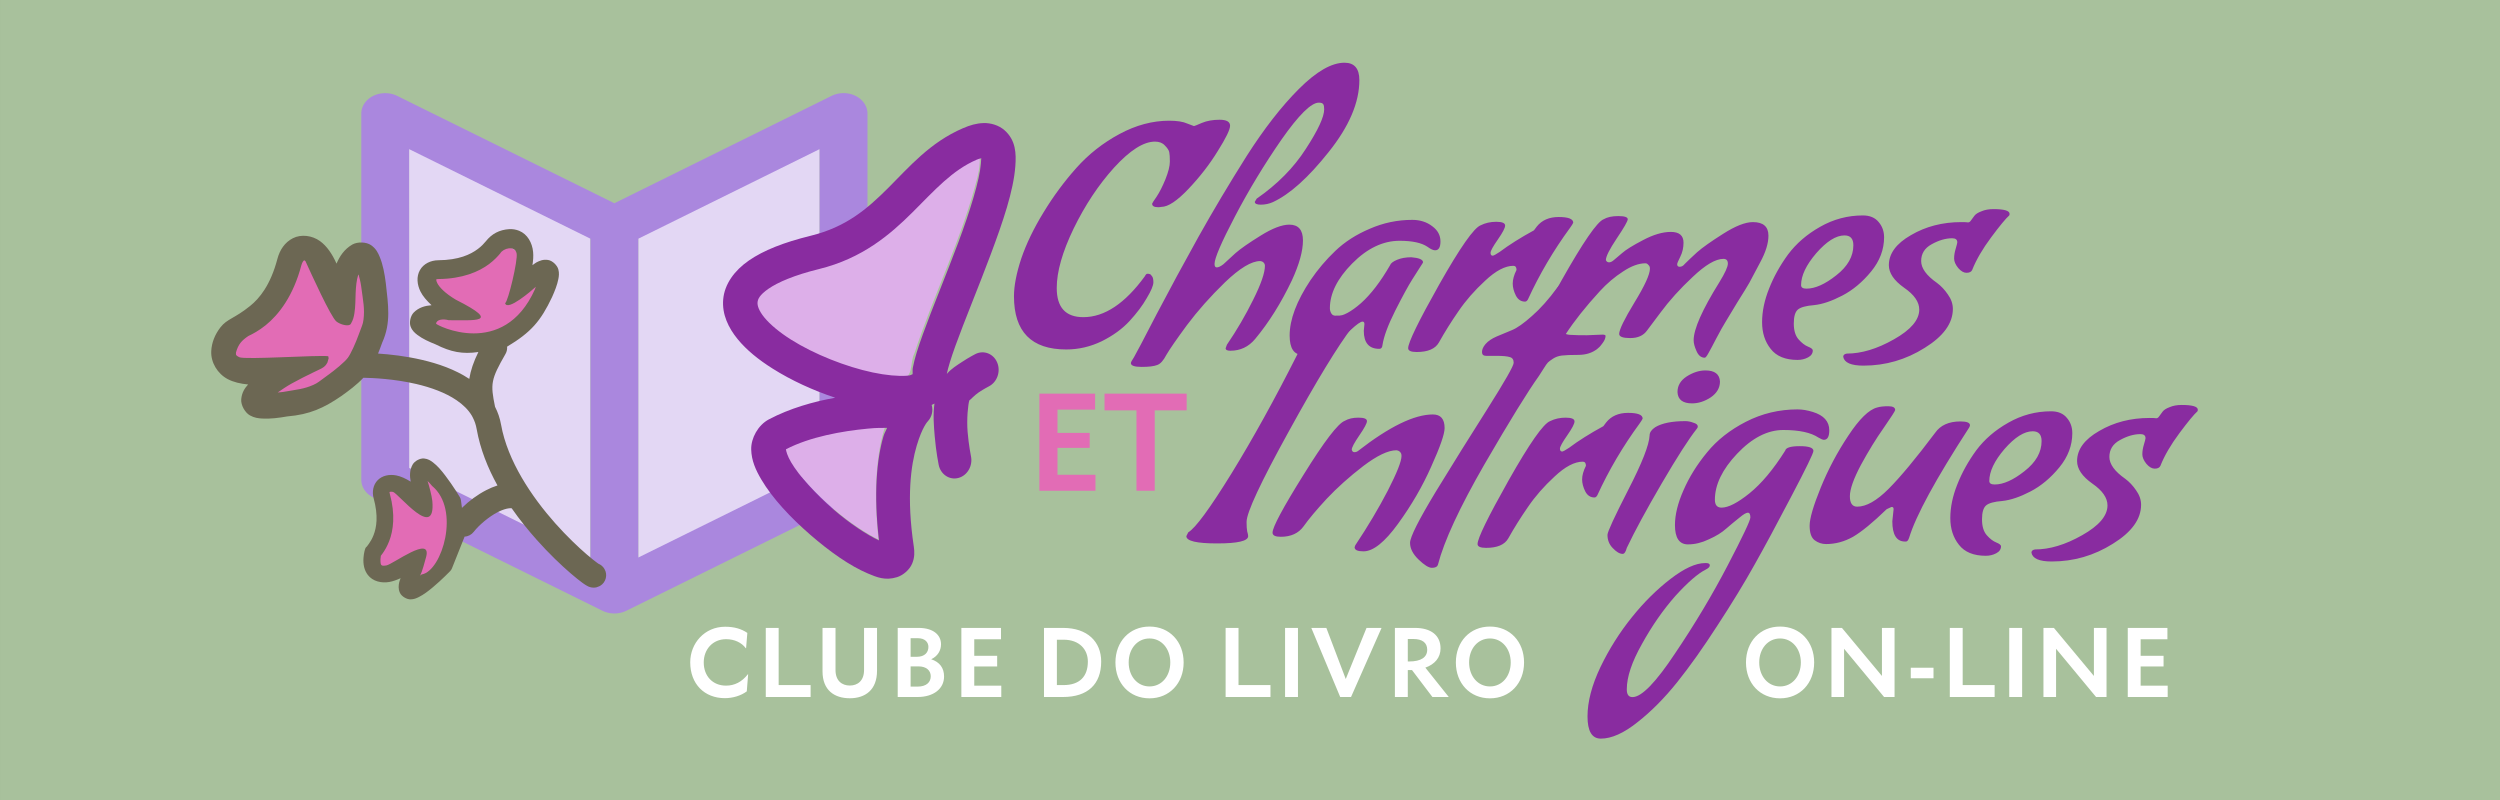 <?xml version="1.0" encoding="UTF-8" standalone="no"?>
<!-- Created with Inkscape (http://www.inkscape.org/) -->

<svg
   width="250"
   height="80"
   viewBox="0 0 66.146 21.167"
   version="1.1"
   id="svg1"
   inkscape:version="1.4.1 (1:1.4.1+202503302257+93de688d07)"
   sodipodi:docname="logo_banner.svg"
   xml:space="preserve"
   xmlns:inkscape="http://www.inkscape.org/namespaces/inkscape"
   xmlns:sodipodi="http://sodipodi.sourceforge.net/DTD/sodipodi-0.dtd"
   xmlns="http://www.w3.org/2000/svg"
   xmlns:svg="http://www.w3.org/2000/svg"><rect x="0" y="0" width="66.146" height="21.167" fill="#333333" stroke="none"/><sodipodi:namedview
     id="namedview1"
     pagecolor="#ffffff"
     bordercolor="#666666"
     borderopacity="1.0"
     inkscape:showpageshadow="2"
     inkscape:pageopacity="0.0"
     inkscape:pagecheckerboard="0"
     inkscape:deskcolor="#d1d1d1"
     inkscape:document-units="px"
     inkscape:export-bgcolor="#ffffffff"
     inkscape:zoom="1.0625"
     inkscape:cx="22.588236"
     inkscape:cy="-16.470589"
     inkscape:window-width="1920"
     inkscape:window-height="1016"
     inkscape:window-x="0"
     inkscape:window-y="27"
     inkscape:window-maximized="1"
     inkscape:current-layer="g43"
     showguides="true" /><defs
     id="defs1" /><g
     inkscape:label="Camada 1"
     inkscape:groupmode="layer"
     id="layer1"><g
       id="g38"
       transform="translate(-4.402,-1.321)"><rect
         style="fill:#a8c19c;fill-rule:evenodd;fill-opacity:1"
         id="rect42"
         width="250"
         height="80"
         x="0"
         y="0"
         transform="matrix(0.265,0,0,0.265,4.402,1.321)" /><g
         id="g43"
         transform="translate(1.868,-0.248)"><g
           id="g39"
           transform="matrix(1.146,0,0,1.146,-5.959,-3.546)"
           style="stroke-width:0.873"><path
             d="M 26.334,6.097 22.147,8.514 V 17.113 l 4.187,-2.417 z"
             style="baseline-shift:baseline;display:inline;overflow:visible;opacity:1;vector-effect:none;fill:#e3d7f4;stroke-width:1.057;stroke-linejoin:round;enable-background:accumulate;stop-color:#000000;stop-opacity:1"
             id="path35"
             transform="matrix(1,0,0,0.979,0,1.22)" /><path
             d="m 16.856,6.097 v 8.599 l 4.186,2.417 V 8.514 Z"
             style="baseline-shift:baseline;display:inline;overflow:visible;opacity:1;vector-effect:none;fill:#e3d7f4;stroke-width:1.057;stroke-linejoin:round;enable-background:accumulate;stop-color:#000000;stop-opacity:1"
             id="path34"
             transform="matrix(1,0,0,0.979,0,1.22)" /><path
             d="m 26.886,4.587 a 0.552,0.552 0 0 0 -0.276,0.074 L 21.595,7.557 16.58,4.661 a 0.552,0.552 0 0 0 -0.276,-0.073 0.552,0.552 0 0 0 -0.276,0.073 0.552,0.552 0 0 0 -0.276,0.479 v 9.874 a 0.552,0.552 0 0 0 0.276,0.479 l 5.291,3.055 a 0.552,0.552 0 0 1 5.17e-4,0 0.552,0.552 0 0 0 0.064,0.032 0.552,0.552 0 0 0 5.16e-4,0 0.552,0.552 0 0 0 0.139,0.037 0.552,0.552 0 0 0 0.144,0 0.552,0.552 0 0 0 0.071,-0.014 0.552,0.552 0 0 0 0.069,-0.023 0.552,0.552 0 0 0 0.065,-0.032 l 5.291,-3.055 a 0.552,0.552 0 0 0 0.276,-0.479 V 5.14 A 0.552,0.552 0 0 0 27.163,4.661 0.552,0.552 0 0 0 26.886,4.587 Z M 16.856,6.097 21.043,8.514 V 17.113 l -4.186,-2.417 z m 9.478,0 V 14.696 L 22.147,17.113 V 8.514 Z"
             style="baseline-shift:baseline;display:inline;overflow:visible;opacity:1;vector-effect:none;fill:#aa87de;stroke-width:1.13;stroke-linejoin:round;enable-background:accumulate;stop-color:#000000;stop-opacity:1"
             id="path31"
             transform="matrix(1,0,0,0.856,0,2.687)" /><g
             id="g37"
             transform="matrix(0.721,0,0,0.721,11.446,4.126)"
             style="stroke-width:1.21" /><g
             id="g36"
             transform="translate(-6.097,0.704)"
             style="stroke-width:0.873"><path
               d="m 43.089,7.103 c -0.399,0.034 -0.704,0.322 -0.958,0.606 -0.562,0.649 -1.189,1.297 -2.017,1.59 -0.441,0.151 -0.911,0.231 -1.319,0.468 -0.173,0.106 -0.477,0.247 -0.378,0.499 0.186,0.361 0.553,0.58 0.893,0.779 0.645,0.342 1.353,0.604 2.088,0.642 0.337,0.092 0.229,-0.298 0.337,-0.497 0.404,-1.234 0.994,-2.406 1.309,-3.669 0.032,-0.137 0.057,-0.277 0.044,-0.418 z"
               style="baseline-shift:baseline;display:inline;overflow:visible;opacity:1;vector-effect:none;fill:#ddafe9;stroke-width:0.787;stroke-linecap:round;stroke-linejoin:round;enable-background:accumulate;stop-color:#000000;stop-opacity:1"
               id="path22"
               transform="matrix(1.111,0,0,1.108,-11.747,-0.484)" /><path
               d="m 41.08,12.861 c -0.581,0.027 -1.431,0.117 -2.077,0.446 0.006,0.037 0.025,0.12 0.099,0.245 0.165,0.282 0.513,0.666 0.885,0.992 0.339,0.296 0.687,0.518 0.931,0.638 -0.106,-0.966 -0.039,-1.706 0.103,-2.183 0.018,-0.06 0.04,-0.084 0.059,-0.137 z"
               style="baseline-shift:baseline;display:inline;overflow:visible;opacity:1;vector-effect:none;fill:#ddafe9;fill-opacity:1;stroke-width:0.751;stroke-linecap:round;stroke-linejoin:round;enable-background:accumulate;stop-color:#000000;stop-opacity:1"
               id="path26"
               transform="matrix(1.164,0.004,-0.004,1.16,-13.778,-1.558)" /><path
               id="path12"
               style="baseline-shift:baseline;display:inline;overflow:visible;opacity:1;vector-effect:none;fill:#892ca0;stroke-width:0.873;stroke-linecap:round;stroke-linejoin:round;enable-background:accumulate;stop-color:#000000;stop-opacity:1"
               d="m 127.469,52.044 c -0.318,-0.551 -0.476,-1.145 -0.572,-1.82 -0.462,-3.239 0.467,-6 1.095,-8.615 0.628,-2.615 1.033,-5.073 0.036,-8.214 -0.765,-2.41 -1.092,-4.323 -1.002,-5.926 0.09,-1.604 0.683,-3.001 1.785,-3.822 1.102,-0.82 2.464,-0.955 3.756,-0.784 1.292,0.171 2.606,0.644 3.925,1.289 1.802,0.881 3.611,2.091 5.21,3.436 -0.73,-1.876 -1.323,-3.997 -1.456,-6.13 -0.069,-1.115 0.615,-2.278 1.487,-2.789 0.873,-0.51 1.809,-0.633 2.809,-0.652 1.999,-0.039 4.34,0.446 6.569,1.141 2.229,0.695 4.286,1.574 5.713,2.593 0.714,0.509 1.389,0.984 1.661,2.077 0.136,0.546 0.02,1.291 -0.329,1.785 -0.349,0.494 -0.797,0.758 -1.249,0.95 -4.143,1.761 -6.417,3.638 -7.648,5.004 -1.232,1.366 -1.373,2.032 -1.373,2.032 -0.151,0.519 -0.559,0.921 -1.08,1.064 0.012,0.094 0.019,0.188 0.024,0.283 0.797,-0.657 1.699,-1.111 2.514,-1.523 1.29,-0.653 2.422,-1.065 2.422,-1.065 0.835,-0.305 1.705,0.096 1.943,0.895 0.237,0.798 -0.246,1.691 -1.08,1.995 0,0 -0.961,0.352 -2.045,0.9 -1.043,0.528 -2.14,1.362 -2.361,1.642 l 9.2e-4,0.002 0.002,-9.26e-4 9.3e-4,0.002 0.002,-9.27e-4 9.2e-4,0.002 9.2e-4,0.002 -0.002,9.27e-4 c 0.016,0.057 -0.157,0.621 -0.175,1.097 -0.022,0.567 0.014,1.047 0.014,1.047 0.067,0.842 -0.58,1.638 -1.444,1.777 -0.865,0.139 -1.62,-0.43 -1.688,-1.272 0,0 -0.052,-0.635 -0.022,-1.404 0.021,-0.523 0.004,-1.091 0.208,-1.738 -0.38,0.344 -1.026,1.073 -1.761,1.99 -1.495,1.867 -3.433,4.544 -5.385,7.039 -1.952,2.495 -3.846,4.792 -5.684,6.113 -0.919,0.661 -1.965,1.274 -3.288,0.868 -0.661,-0.203 -1.216,-0.715 -1.534,-1.265 z m 2.619,-1.84 c 0.018,-0.029 -0.027,0.008 0.386,-0.289 1.199,-0.862 3.148,-3.077 5.05,-5.507 1.901,-2.43 3.826,-5.092 5.406,-7.064 0.79,-0.986 1.474,-1.792 2.14,-2.386 0.13,-0.116 0.324,-0.193 0.46,-0.297 -0.041,-0.187 0.016,-0.193 -0.149,-0.513 -0.356,-0.692 -1.015,-1.582 -1.866,-2.477 -1.701,-1.791 -4.166,-3.636 -6.391,-4.724 -1.113,-0.544 -2.167,-0.894 -2.968,-1 -0.801,-0.106 -1.257,0.025 -1.486,0.195 -0.229,0.17 -0.48,0.487 -0.537,1.5 -0.057,1.013 0.165,2.622 0.86,4.811 1.222,3.849 0.688,7.113 0.024,9.883 -0.665,2.769 -1.382,5.054 -1.04,7.448 0.036,0.252 0.07,0.302 0.11,0.421 z m 16.387,-20.061 c 0.185,-0.241 0.245,-0.413 0.474,-0.667 1.433,-1.59 3.981,-3.511 7.843,-5.297 -0.956,-0.638 -2.686,-1.453 -4.598,-2.05 -2.009,-0.626 -4.176,-1.028 -5.583,-1.001 -0.672,0.013 -1.11,0.15 -1.249,0.219 0.17,2.445 1.229,5.159 2.261,7.273 0.434,0.889 0.5,0.912 0.851,1.522 z"
               transform="matrix(0.134,0.217,0.218,-0.133,7.789,-14.138)"
               sodipodi:nodetypes="sccssssscsssssscsscccscccsccccccccscccscssssscsssscsssssccssccscsscsc" /></g></g><path
           id="text39"
           style="font-size:64px;line-height:1.25;font-family:'Doppio One';-inkscape-font-specification:'Doppio One';text-align:center;letter-spacing:0px;word-spacing:0px;text-anchor:middle;fill:#892ca0;fill-opacity:1;stroke-width:2.021"
           d="M 267.133 114.911 C 264.531 114.911 261.457 116.679 257.916 120.221 C 254.417 123.719 250.898 128.245 247.357 133.792 C 243.858 139.339 240.617 144.777 237.63 150.111 C 234.686 155.401 231.866 160.607 229.178 165.727 C 226.533 170.847 225.019 173.728 224.635 174.368 C 224.208 175.008 223.995 175.413 223.995 175.584 C 223.995 176.096 224.72 176.35 226.171 176.35 C 227.621 176.35 228.669 176.223 229.309 175.967 C 229.949 175.753 230.567 175.07 231.164 173.918 C 231.804 172.809 233.191 170.803 235.325 167.902 C 237.501 165.001 240.058 162.12 243.002 159.261 C 245.989 156.402 248.359 154.974 250.108 154.974 C 250.449 155.017 250.683 155.123 250.811 155.294 C 250.981 155.464 251.067 155.677 251.067 155.933 C 251.067 157.341 250.277 159.625 248.699 162.782 C 247.163 165.897 245.395 168.925 243.389 171.869 L 243.133 172.576 C 243.133 172.917 243.452 173.085 244.092 173.085 C 246.097 173.085 247.763 172.295 249.086 170.717 C 251.859 167.389 254.331 163.443 256.507 158.878 C 258 155.635 258.749 152.947 258.749 150.813 C 258.749 148.68 257.832 147.616 255.998 147.616 C 254.504 147.616 252.56 148.361 250.171 149.854 C 247.824 151.305 246.142 152.479 245.118 153.375 C 244.137 154.271 243.323 155.016 242.683 155.614 C 242.128 156.04 241.682 156.253 241.341 156.253 C 241.042 156.253 240.891 156.02 240.891 155.55 C 240.891 154.398 242.278 151.178 245.051 145.887 C 247.825 140.596 250.939 135.452 254.395 130.46 C 257.894 125.468 260.414 122.976 261.95 122.976 C 262.42 122.976 262.718 123.082 262.846 123.296 C 262.974 123.466 263.036 123.806 263.036 124.318 C 263.036 125.854 261.8 128.522 259.325 132.32 C 256.893 136.117 253.587 139.465 249.405 142.366 L 249.022 143.005 C 249.022 143.389 249.428 143.582 250.238 143.582 C 251.091 143.582 251.902 143.41 252.67 143.069 C 256.083 141.49 259.836 138.122 263.932 132.959 C 268.071 127.796 270.141 122.951 270.141 118.428 C 270.141 116.082 269.139 114.911 267.133 114.911 z M 241.917 126.43 C 240.552 126.43 239.357 126.643 238.333 127.069 C 237.351 127.496 236.819 127.709 236.734 127.709 C 236.691 127.709 236.241 127.541 235.388 127.2 C 234.534 126.816 233.319 126.623 231.74 126.623 C 228.37 126.623 225.022 127.52 221.694 129.312 C 218.366 131.104 215.465 133.383 212.99 136.156 C 210.515 138.93 208.293 141.938 206.331 145.18 C 204.368 148.38 202.878 151.474 201.854 154.461 C 200.873 157.448 200.382 159.989 200.382 162.079 C 200.382 169.247 203.901 172.828 210.941 172.828 C 213.416 172.828 215.806 172.276 218.11 171.167 C 220.414 170.015 222.288 168.648 223.739 167.069 C 225.19 165.49 226.344 163.956 227.197 162.462 C 228.093 160.969 228.539 159.901 228.539 159.261 C 228.539 158.621 228.433 158.195 228.219 157.982 C 228.049 157.726 227.901 157.599 227.773 157.599 C 227.688 157.556 227.536 157.536 227.323 157.536 C 227.152 157.536 226.985 157.704 226.814 158.045 C 222.803 163.549 218.662 166.303 214.395 166.303 C 210.811 166.303 209.019 164.339 209.019 160.414 C 209.019 157.128 210.152 153.138 212.414 148.445 C 214.718 143.709 217.447 139.592 220.605 136.093 C 223.805 132.595 226.555 130.847 228.859 130.847 C 229.712 130.847 230.375 131.101 230.844 131.613 C 231.356 132.125 231.655 132.575 231.74 132.959 C 231.826 133.343 231.867 133.982 231.867 134.878 C 231.867 135.774 231.568 136.968 230.971 138.462 C 230.373 139.912 229.78 141.087 229.182 141.983 C 228.604 142.81 228.304 143.274 228.286 143.38 L 228.286 143.384 L 228.286 143.388 C 228.286 143.858 228.691 144.095 229.502 144.095 C 229.758 144.095 229.971 144.074 230.142 144.032 C 231.507 144.032 233.34 142.812 235.644 140.38 C 237.948 137.948 239.913 135.411 241.534 132.766 C 243.198 130.12 244.029 128.414 244.029 127.646 C 244.029 126.835 243.325 126.43 241.917 126.43 z M 398.205 144.478 C 397.266 144.478 396.456 144.629 395.773 144.928 C 395.09 145.184 394.62 145.482 394.364 145.824 C 394.108 146.165 393.875 146.484 393.661 146.783 C 393.491 147.039 393.298 147.166 393.085 147.166 C 392.872 147.123 392.421 147.103 391.739 147.103 C 387.941 147.103 384.549 147.979 381.562 149.728 C 378.576 151.435 377.086 153.46 377.086 155.807 C 377.086 157.386 378.109 158.9 380.157 160.35 C 382.205 161.758 383.228 163.232 383.228 164.768 C 383.228 166.858 381.522 168.864 378.108 170.784 C 374.738 172.704 371.558 173.661 368.571 173.661 C 368.102 173.747 367.869 173.959 367.869 174.301 C 368.082 175.495 369.449 176.093 371.966 176.093 C 376.403 176.093 380.52 174.898 384.318 172.509 C 388.115 170.162 390.014 167.539 390.014 164.637 C 390.014 163.613 389.67 162.631 388.987 161.693 C 388.347 160.754 387.623 159.989 386.812 159.391 C 384.679 157.898 383.611 156.425 383.611 154.974 C 383.611 153.481 384.315 152.351 385.723 151.583 C 387.174 150.773 388.561 150.367 389.884 150.367 C 390.566 150.367 390.91 150.642 390.91 151.196 C 390.91 151.324 390.799 151.754 390.586 152.479 C 390.373 153.162 390.266 153.821 390.266 154.461 C 390.266 155.058 390.545 155.701 391.099 156.383 C 391.654 157.023 392.21 157.343 392.765 157.343 C 393.362 157.343 393.747 157.15 393.918 156.766 C 394.728 154.718 396.005 152.521 397.755 150.174 C 399.504 147.827 400.72 146.354 401.402 145.757 C 401.445 145.671 401.469 145.565 401.469 145.437 C 401.469 144.797 400.381 144.478 398.205 144.478 z M 371.836 145.757 C 368.764 145.757 365.883 146.526 363.195 148.062 C 360.549 149.555 358.397 151.413 356.733 153.632 C 355.111 155.851 353.831 158.155 352.892 160.544 C 351.953 162.891 351.483 165.15 351.483 167.326 C 351.483 169.459 352.06 171.251 353.212 172.702 C 354.364 174.195 356.177 174.94 358.651 174.94 C 359.419 174.94 360.123 174.772 360.763 174.431 C 361.403 174.09 361.722 173.619 361.722 173.022 C 361.722 172.766 361.403 172.512 360.763 172.256 C 360.123 172 359.485 171.509 358.845 170.784 C 358.205 170.058 357.885 168.99 357.885 167.582 C 357.885 166.174 358.16 165.237 358.714 164.768 C 359.269 164.298 360.358 164 361.979 163.872 C 363.643 163.701 365.542 163.059 367.675 161.949 C 369.808 160.84 371.752 159.219 373.502 157.086 C 375.251 154.953 376.123 152.649 376.123 150.174 C 376.123 148.979 375.762 147.956 375.037 147.103 C 374.312 146.207 373.244 145.757 371.836 145.757 z M 322.429 145.887 C 321.192 145.887 320.21 146.1 319.485 146.526 C 318.162 147.038 315.301 151.196 310.907 159.004 C 306.512 166.812 304.314 171.293 304.314 172.446 C 304.314 173 304.85 173.278 305.917 173.278 C 308.264 173.278 309.884 172.64 310.78 171.36 L 311.803 169.757 C 313.552 167.069 315.856 164.168 318.715 161.053 C 320.165 159.474 321.725 158.153 323.389 157.086 C 325.053 155.977 326.567 155.424 327.932 155.424 C 328.145 155.424 328.338 155.53 328.508 155.744 C 328.722 155.914 328.828 156.168 328.828 156.51 C 328.828 157.662 327.785 159.945 325.694 163.358 C 323.646 166.729 322.619 168.841 322.619 169.694 C 322.619 170.249 323.368 170.527 324.861 170.527 C 326.397 170.527 327.526 170.015 328.252 168.991 L 330.94 165.407 C 332.732 162.975 334.909 160.565 337.469 158.175 C 340.029 155.743 342.096 154.528 343.675 154.528 C 344.272 154.528 344.571 154.847 344.571 155.487 C 344.571 156.127 343.998 157.384 342.846 159.261 C 339.39 164.808 337.659 168.712 337.659 170.973 C 337.659 171.57 337.851 172.295 338.235 173.148 C 338.619 174.044 339.175 174.494 339.901 174.494 C 340.071 174.494 340.325 174.175 340.667 173.535 C 341.008 172.938 341.544 171.935 342.269 170.527 C 343.037 169.076 343.635 168.008 344.061 167.326 C 344.488 166.6 345.298 165.258 346.493 163.295 C 347.73 161.333 348.541 160.011 348.925 159.328 C 349.309 158.603 350.033 157.236 351.1 155.231 C 352.209 153.183 352.766 151.39 352.766 149.854 C 352.766 148.02 351.718 147.103 349.627 147.103 C 348.091 147.103 346.086 147.893 343.611 149.471 C 341.179 151.007 339.432 152.243 338.365 153.182 C 337.341 154.121 336.506 154.91 335.866 155.55 C 335.568 155.934 335.228 156.127 334.844 156.127 C 334.503 156.127 334.331 155.955 334.331 155.614 C 334.331 155.443 334.544 154.931 334.97 154.078 C 335.397 153.225 335.614 152.287 335.614 151.263 C 335.614 149.813 334.759 149.084 333.052 149.084 C 331.388 149.084 329.51 149.641 327.419 150.75 C 325.371 151.817 323.963 152.693 323.195 153.375 C 322.427 154.015 321.875 154.482 321.533 154.781 C 321.192 155.079 320.873 155.231 320.574 155.231 C 320.275 155.231 320.059 155.079 319.931 154.781 C 319.931 154.055 320.659 152.607 322.11 150.431 C 323.603 148.212 324.348 146.91 324.348 146.526 C 324.348 146.1 323.709 145.887 322.429 145.887 z M 310.397 146.076 C 308.477 146.076 307.004 146.719 305.98 147.999 L 305.404 148.765 C 302.673 150.258 300.369 151.711 298.492 153.119 C 297.724 153.631 297.253 153.885 297.083 153.885 C 296.784 153.885 296.637 153.692 296.637 153.308 C 296.637 152.924 297.128 152.032 298.109 150.624 C 299.09 149.216 299.581 148.275 299.581 147.805 C 299.581 147.293 298.984 147.04 297.789 147.04 C 296.637 147.04 295.59 147.273 294.651 147.742 C 293.286 148.254 290.491 152.244 286.267 159.711 C 282.085 167.135 279.998 171.424 279.998 172.576 C 279.998 173.088 280.571 173.342 281.723 173.342 C 283.984 173.342 285.478 172.703 286.203 171.423 C 287.398 169.29 288.72 167.178 290.171 165.087 C 291.621 162.954 293.414 160.904 295.547 158.941 C 297.68 156.936 299.579 155.933 301.243 155.933 C 301.67 155.933 301.883 156.212 301.883 156.766 C 301.371 157.79 301.117 158.707 301.117 159.518 C 301.117 160.286 301.33 161.096 301.756 161.949 C 302.183 162.76 302.801 163.165 303.612 163.165 C 303.825 163.165 304.017 163.018 304.188 162.719 C 306.492 157.684 309.328 152.863 312.699 148.255 C 313.04 147.786 313.253 147.442 313.338 147.229 C 313.338 146.461 312.36 146.076 310.397 146.076 z M 280.827 146.653 C 277.84 146.653 274.984 147.25 272.253 148.445 C 269.522 149.597 267.198 151.091 265.278 152.925 C 263.401 154.717 261.735 156.682 260.284 158.815 C 257.468 163.039 256.061 166.771 256.061 170.014 C 256.061 172.617 256.936 173.918 258.686 173.918 C 260.478 173.918 262.246 173.341 263.995 172.189 C 265.787 171.08 267.26 169.971 268.412 168.861 C 269.607 167.752 270.397 167.199 270.781 167.199 C 271.037 167.199 271.164 167.367 271.164 167.709 L 271.037 169.055 C 271.037 171.487 272.081 172.702 274.172 172.702 C 274.556 172.702 274.768 172.444 274.811 171.932 C 275.067 170.226 275.922 167.922 277.373 165.02 C 278.866 162.076 280.016 159.965 280.827 158.685 C 281.638 157.405 282.194 156.533 282.493 156.064 C 282.834 155.552 283.006 155.273 283.006 155.231 C 283.006 154.676 282.216 154.332 280.638 154.204 C 279.528 154.204 278.567 154.376 277.756 154.717 C 276.945 155.059 276.475 155.423 276.347 155.807 C 274.427 159.135 272.466 161.693 270.461 163.485 C 268.456 165.234 266.811 166.11 265.531 166.11 C 265.104 166.11 264.764 165.938 264.508 165.597 C 264.295 165.255 264.188 164.895 264.188 164.511 C 264.188 161.524 265.682 158.517 268.669 155.487 C 271.698 152.415 274.898 150.877 278.269 150.877 C 280.829 150.877 282.707 151.282 283.902 152.092 C 284.542 152.562 285.054 152.799 285.438 152.799 C 286.163 152.799 286.523 152.202 286.523 151.007 C 286.523 149.77 285.971 148.746 284.861 147.936 C 283.752 147.082 282.406 146.653 280.827 146.653 z M 368.125 149.791 C 369.32 149.791 369.917 150.45 369.917 151.773 C 369.917 154.034 368.763 156.064 366.459 157.856 C 364.198 159.648 362.193 160.544 360.443 160.544 C 359.718 160.544 359.358 160.307 359.358 159.837 C 359.358 157.917 360.381 155.765 362.429 153.375 C 364.52 150.986 366.418 149.791 368.125 149.791 z "
           transform="matrix(0.131,0,0,0.131,3.112,-11.825)" /><path
           id="text40"
           style="font-size:64px;line-height:1.25;font-family:'Doppio One';-inkscape-font-specification:'Doppio One';text-align:center;letter-spacing:0px;word-spacing:0px;text-anchor:middle;fill:#892ca0;fill-opacity:1;stroke-width:2.021"
           d="M 266.746 195.736 C 264.143 195.736 262.306 196.46 261.239 197.911 C 259.533 200.257 257.826 202.177 256.119 203.67 C 254.455 205.163 253.092 206.125 252.026 206.552 L 248.955 207.831 C 247.973 208.257 247.225 208.769 246.713 209.366 C 246.243 209.921 246.01 210.453 246.01 210.965 C 246.01 211.477 246.284 211.735 246.839 211.735 L 248.955 211.735 C 250.235 211.735 251.127 211.821 251.639 211.991 C 252.151 212.119 252.409 212.504 252.409 213.144 C 252.409 213.741 250.661 216.811 247.163 222.357 C 243.664 227.861 240.165 233.472 236.666 239.189 C 233.21 244.907 231.479 248.344 231.479 249.496 C 231.479 250.648 232.056 251.778 233.208 252.887 C 234.36 253.996 235.256 254.549 235.896 254.549 C 236.579 254.549 236.984 254.336 237.112 253.909 C 238.35 249.131 241.484 242.37 246.519 233.623 C 251.596 224.877 255.267 218.922 257.529 215.765 C 257.699 215.509 257.998 215.042 258.425 214.36 C 258.851 213.677 259.15 213.248 259.321 213.077 C 259.491 212.906 259.831 212.652 260.343 212.311 C 260.855 211.97 261.453 211.757 262.135 211.672 C 262.861 211.586 263.97 211.541 265.463 211.541 C 266.999 211.541 268.28 211.136 269.304 210.325 C 269.688 210.027 270.007 209.687 270.263 209.303 C 270.562 208.919 270.754 208.6 270.839 208.344 C 270.925 208.088 270.97 207.875 270.97 207.704 C 270.97 207.534 270.757 207.448 270.33 207.448 L 267.192 207.574 C 265.741 207.574 264.759 207.554 264.247 207.511 C 262.967 207.511 262.329 207.171 262.329 206.489 C 262.329 205.763 263.29 204.012 265.21 201.238 C 267.13 198.465 268.088 196.91 268.088 196.569 C 268.088 196.014 267.642 195.736 266.746 195.736 z M 216.889 203.607 C 212.324 203.607 210.041 204.159 210.041 205.269 L 210.041 206.295 C 210.041 207.959 209.57 209.731 208.631 211.608 C 204.151 220.483 199.736 228.459 195.384 235.542 C 191.032 242.582 188.13 246.531 186.68 247.384 L 186.297 248.15 C 186.297 249.131 188.367 249.622 192.506 249.622 C 196.687 249.622 198.779 249.131 198.779 248.15 C 198.779 247.937 198.713 247.617 198.585 247.191 C 198.5 246.764 198.459 246.126 198.459 245.272 C 198.459 243.395 201.295 237.314 206.969 227.031 C 212.644 216.706 216.933 209.667 219.834 205.912 C 220.176 205.571 220.343 205.227 220.343 204.886 C 220.343 204.033 219.193 203.607 216.889 203.607 z M 291.129 214.68 C 289.892 214.68 288.632 215.085 287.352 215.895 C 286.114 216.706 285.496 217.75 285.496 219.03 L 285.496 219.093 C 285.582 220.586 286.564 221.335 288.441 221.335 C 289.721 221.335 290.978 220.93 292.215 220.119 C 293.452 219.266 294.074 218.198 294.074 216.918 C 293.989 215.424 293.007 214.68 291.129 214.68 z M 387.321 221.655 C 386.382 221.655 385.572 221.802 384.889 222.101 C 384.207 222.357 383.736 222.655 383.48 222.997 C 383.224 223.338 382.991 223.661 382.778 223.96 C 382.607 224.216 382.415 224.343 382.201 224.343 C 381.988 224.3 381.538 224.28 380.855 224.28 C 377.058 224.28 373.665 225.152 370.679 226.901 C 367.692 228.608 366.202 230.637 366.202 232.984 C 366.202 234.563 367.225 236.077 369.273 237.527 C 371.321 238.935 372.344 240.405 372.344 241.941 C 372.344 244.031 370.638 246.041 367.225 247.961 C 363.854 249.881 360.674 250.838 357.687 250.838 C 357.218 250.924 356.985 251.136 356.985 251.478 C 357.198 252.672 358.561 253.27 361.078 253.27 C 365.516 253.27 369.637 252.075 373.434 249.686 C 377.231 247.339 379.13 244.716 379.13 241.814 C 379.13 240.79 378.786 239.808 378.104 238.87 C 377.464 237.931 376.739 237.166 375.929 236.568 C 373.795 235.075 372.727 233.602 372.727 232.151 C 372.727 230.658 373.431 229.528 374.839 228.76 C 376.29 227.949 377.677 227.544 379 227.544 C 379.682 227.544 380.026 227.819 380.026 228.373 C 380.026 228.501 379.916 228.931 379.702 229.656 C 379.489 230.339 379.383 230.998 379.383 231.638 C 379.383 232.235 379.661 232.878 380.216 233.56 C 380.77 234.2 381.327 234.519 381.881 234.519 C 382.479 234.519 382.863 234.327 383.034 233.943 C 383.845 231.895 385.122 229.698 386.871 227.351 C 388.62 225.004 389.836 223.531 390.518 222.934 C 390.561 222.848 390.586 222.742 390.586 222.614 C 390.586 221.974 389.497 221.655 387.321 221.655 z M 328.058 221.911 C 327.119 221.911 326.37 221.997 325.816 222.168 C 324.152 222.595 322.212 224.493 319.993 227.864 C 317.774 231.192 315.917 234.691 314.423 238.36 C 312.93 242.03 312.185 244.587 312.185 246.038 C 312.185 247.489 312.525 248.471 313.207 248.983 C 313.89 249.495 314.659 249.749 315.513 249.749 C 317.39 249.749 319.203 249.262 320.952 248.28 C 322.702 247.256 324.965 245.398 327.738 242.71 L 328.697 242.264 L 328.824 242.264 C 329.037 242.264 329.143 242.412 329.143 242.71 L 328.887 245.142 C 328.887 247.873 329.742 249.24 331.449 249.24 L 331.642 249.24 C 331.898 249.24 332.111 248.982 332.282 248.47 C 333.647 243.99 337.678 236.587 344.377 226.261 C 344.505 226.048 344.57 225.88 344.57 225.752 C 344.57 225.24 343.928 224.982 342.648 224.982 C 340.301 224.982 338.594 225.752 337.528 227.288 C 333.645 232.45 330.51 236.224 328.121 238.613 C 325.732 241.002 323.62 242.197 321.785 242.197 C 320.804 242.197 320.313 241.493 320.313 240.085 C 320.313 238.677 321.058 236.566 322.551 233.75 C 324.087 230.934 325.626 228.437 327.162 226.261 C 328.698 224.043 329.463 222.848 329.463 222.677 C 329.463 222.165 328.996 221.911 328.058 221.911 z M 309.753 222.551 C 306.041 222.551 302.563 223.382 299.32 225.046 C 296.078 226.71 293.454 228.78 291.449 231.255 C 289.444 233.687 287.864 236.224 286.712 238.87 C 285.56 241.472 284.983 243.821 284.983 245.912 C 284.983 248.514 285.859 249.816 287.608 249.816 C 289.016 249.816 290.424 249.472 291.832 248.79 C 293.283 248.15 294.457 247.425 295.353 246.614 C 296.292 245.804 297.168 245.079 297.978 244.439 C 298.789 243.757 299.362 243.413 299.703 243.413 C 300.045 243.413 300.216 243.736 300.216 244.376 C 300.216 244.974 298.682 248.215 295.61 254.103 C 292.538 259.991 289.018 265.88 285.05 271.768 C 281.125 277.698 278.244 280.661 276.409 280.661 C 275.641 280.661 275.257 280.15 275.257 279.126 L 275.257 279.063 C 275.257 276.588 276.28 273.539 278.328 269.912 C 280.333 266.286 282.576 263.061 285.05 260.245 C 287.568 257.472 289.634 255.683 291.256 254.873 C 291.768 254.617 292.025 254.338 292.025 254.04 C 292.025 253.741 291.768 253.59 291.256 253.59 L 291.066 253.59 C 289.189 253.59 286.86 254.658 284.087 256.791 C 281.314 258.924 278.711 261.507 276.279 264.536 C 273.804 267.608 271.693 270.956 269.943 274.582 C 268.194 278.252 267.322 281.579 267.322 284.565 C 267.322 287.552 268.218 289.046 270.01 289.046 C 272.186 289.046 274.658 287.937 277.432 285.718 C 280.205 283.542 282.873 280.853 285.433 277.653 C 287.993 274.453 290.702 270.635 293.561 266.198 C 296.462 261.76 298.938 257.709 300.986 254.04 C 303.034 250.413 305.527 245.784 308.471 240.152 C 311.457 234.478 312.951 231.404 312.951 230.935 C 312.951 230.295 312.034 229.976 310.2 229.976 C 308.365 229.976 307.383 230.275 307.255 230.872 C 304.865 234.669 302.455 237.546 300.023 239.509 C 297.634 241.429 295.759 242.391 294.394 242.391 C 293.498 242.391 293.048 241.859 293.048 240.792 C 293.048 237.763 294.541 234.669 297.528 231.511 C 300.558 228.311 303.672 226.711 306.872 226.711 C 310.072 226.711 312.441 227.223 313.977 228.247 C 314.489 228.546 314.849 228.693 315.063 228.693 C 315.788 228.693 316.152 228.055 316.152 226.775 C 316.152 224.983 315.043 223.747 312.825 223.064 C 311.715 222.723 310.692 222.551 309.753 222.551 z M 360.952 222.934 C 357.88 222.934 354.999 223.703 352.311 225.239 C 349.666 226.732 347.513 228.586 345.849 230.805 C 344.228 233.024 342.947 235.328 342.008 237.717 C 341.069 240.064 340.599 242.327 340.599 244.503 C 340.599 246.636 341.176 248.428 342.328 249.879 C 343.48 251.372 345.293 252.117 347.767 252.117 C 348.535 252.117 349.239 251.949 349.879 251.608 C 350.519 251.267 350.839 250.796 350.839 250.199 C 350.839 249.943 350.519 249.685 349.879 249.429 C 349.239 249.173 348.601 248.686 347.961 247.961 C 347.321 247.235 347.002 246.167 347.002 244.759 C 347.002 243.351 347.276 242.41 347.831 241.941 C 348.385 241.471 349.474 241.177 351.095 241.049 C 352.759 240.878 354.658 240.235 356.791 239.126 C 358.925 238.017 360.868 236.396 362.618 234.263 C 364.367 232.13 365.239 229.826 365.239 227.351 C 365.239 226.156 364.879 225.133 364.153 224.28 C 363.428 223.384 362.36 222.934 360.952 222.934 z M 275.513 223.253 C 273.593 223.253 272.12 223.896 271.096 225.176 L 270.52 225.942 C 267.789 227.435 265.485 228.888 263.608 230.296 C 262.84 230.808 262.373 231.061 262.202 231.061 C 261.904 231.061 261.752 230.869 261.752 230.485 C 261.752 230.101 262.243 229.205 263.225 227.797 C 264.206 226.389 264.697 225.452 264.697 224.982 C 264.697 224.47 264.1 224.217 262.905 224.217 C 261.753 224.217 260.705 224.45 259.767 224.919 C 258.401 225.431 255.61 229.421 251.386 236.888 C 247.205 244.312 245.114 248.597 245.114 249.749 C 245.114 250.261 245.687 250.518 246.839 250.518 C 249.1 250.518 250.594 249.88 251.319 248.6 C 252.514 246.467 253.84 244.355 255.29 242.264 C 256.741 240.131 258.529 238.081 260.663 236.118 C 262.796 234.113 264.695 233.11 266.359 233.11 C 266.786 233.11 267.002 233.388 267.002 233.943 C 266.49 234.967 266.233 235.884 266.233 236.694 C 266.233 237.462 266.446 238.273 266.872 239.126 C 267.299 239.937 267.917 240.342 268.728 240.342 C 268.941 240.342 269.133 240.195 269.304 239.896 C 271.608 234.861 274.448 230.04 277.818 225.432 C 278.16 224.963 278.373 224.619 278.458 224.406 C 278.458 223.638 277.476 223.253 275.513 223.253 z M 236.09 223.573 C 232.335 223.573 227.298 226.028 220.983 230.935 C 220.77 231.106 220.516 231.192 220.217 231.192 C 219.961 231.192 219.789 231.02 219.704 230.679 C 219.704 230.252 220.216 229.29 221.24 227.797 C 222.264 226.304 222.775 225.346 222.775 224.919 C 222.775 224.45 222.202 224.217 221.05 224.217 C 219.941 224.217 219.024 224.429 218.299 224.856 C 216.933 225.368 214.159 228.994 209.977 235.735 C 205.796 242.434 203.705 246.338 203.705 247.447 C 203.705 248.002 204.261 248.28 205.371 248.28 C 207.419 248.28 208.953 247.576 209.977 246.168 C 211.001 244.718 212.557 242.86 214.647 240.599 C 216.781 238.337 219.236 236.14 222.009 234.006 C 224.825 231.873 227.064 230.805 228.728 230.805 C 229.069 230.848 229.327 230.978 229.498 231.192 C 229.668 231.362 229.754 231.616 229.754 231.958 C 229.754 233.024 228.834 235.349 226.999 238.933 C 225.164 242.474 222.971 246.165 220.411 250.005 L 220.28 250.392 C 220.28 250.947 220.878 251.221 222.072 251.221 C 224.035 251.221 226.36 249.367 229.048 245.655 C 231.778 241.901 234.021 238.037 235.77 234.069 C 237.562 230.101 238.458 227.523 238.458 226.328 C 238.458 224.494 237.669 223.573 236.09 223.573 z M 287.095 224.919 C 284.407 224.919 282.381 225.324 281.016 226.135 C 280.248 226.647 279.863 227.2 279.863 227.797 C 279.778 229.717 278.329 233.408 275.513 238.87 C 272.74 244.288 271.353 247.296 271.353 247.893 C 271.353 248.96 271.717 249.856 272.442 250.582 C 273.167 251.35 273.826 251.734 274.424 251.734 C 274.765 251.734 275.043 251.329 275.257 250.518 C 276.835 247.19 279.18 242.861 282.295 237.527 C 285.41 232.194 287.779 228.503 289.4 226.455 C 289.528 226.327 289.594 226.175 289.594 226.005 C 289.594 225.663 289.295 225.41 288.698 225.239 C 288.143 225.026 287.607 224.919 287.095 224.919 z M 357.241 226.968 C 358.436 226.968 359.034 227.627 359.034 228.95 C 359.034 231.211 357.88 233.237 355.576 235.029 C 353.314 236.821 351.309 237.717 349.56 237.717 C 348.834 237.717 348.474 237.484 348.474 237.014 C 348.474 235.094 349.497 232.942 351.545 230.552 C 353.636 228.163 355.535 226.968 357.241 226.968 z "
           transform="matrix(0.131,0,0,0.131,9.518,-16.753)" /><path
           id="text42"
           style="font-size:64px;line-height:1.25;font-family:'Doppio One';-inkscape-font-specification:'Doppio One';text-align:center;letter-spacing:0px;word-spacing:0px;text-anchor:middle;fill:#e26cb5;fill-opacity:1;stroke-width:5.096"
           d="M 250.043 199.061 L 250.043 248.474 L 278.586 248.474 L 278.586 240.343 L 259.259 240.343 L 259.259 226.649 L 275.64 226.649 L 275.64 219.035 L 259.259 219.035 L 259.259 207.192 L 278.397 207.192 L 278.397 199.061 L 250.043 199.061 z M 283.194 199.061 L 283.194 207.57 L 299.446 207.57 L 299.446 248.474 L 308.732 248.474 L 308.732 207.57 L 324.984 207.57 L 324.984 199.061 L 283.194 199.061 z "
           transform="matrix(0.052,0,0,0.052,17.032,1.633)" /><path
           id="text43"
           style="font-size:64px;line-height:1;font-family:'Doppio One';-inkscape-font-specification:'Doppio One';text-align:center;letter-spacing:3.593px;word-spacing:0px;text-anchor:middle;fill:#ffffff;fill-opacity:1;stroke-width:7.186"
           d="M 47.718 49.865 C 33.446 49.865 23.339 60.623 23.339 75.535 C 23.339 90.447 33.382 101.191 47.718 101.191 C 61.926 101.191 72.111 90.447 72.111 75.535 C 72.111 60.623 61.99 49.865 47.718 49.865 z M 291.172 49.865 C 276.9 49.865 266.779 60.623 266.779 75.535 C 266.779 90.447 276.836 101.191 291.172 101.191 C 305.38 101.191 315.551 90.447 315.551 75.535 C 315.551 60.623 305.444 49.865 291.172 49.865 z M -255.765 49.991 C -270.485 49.991 -280.733 61.841 -280.733 75.409 C -280.733 90.961 -270.553 101.065 -255.961 101.065 C -250.329 101.065 -244.508 99.345 -240.284 96.209 L -239.315 83.984 L -239.512 83.984 C -243.8 89.488 -249.053 92.111 -255.133 92.111 C -264.669 92.111 -271.063 85.263 -271.063 75.535 C -271.063 66.255 -264.727 58.889 -255.063 58.889 C -248.983 58.889 -243.93 61.392 -240.986 65.36 L -240.789 65.36 L -239.891 54.412 C -244.179 51.468 -249.301 49.991 -255.765 49.991 z M -226.698 50.833 L -226.698 100.237 L -194.641 100.237 L -194.641 91.718 L -217.491 91.718 L -217.491 50.833 L -226.698 50.833 z M -186.122 50.833 L -186.122 81.935 C -186.122 95.375 -177.671 101.135 -166.599 101.135 C -155.591 101.135 -147.146 95.182 -147.146 81.486 L -147.146 50.833 L -156.424 50.833 L -156.424 80.967 C -156.424 88.647 -161.031 92.041 -166.599 92.041 C -172.231 92.041 -176.831 88.647 -176.831 80.967 L -176.831 50.833 L -186.122 50.833 z M -132.353 50.833 L -132.353 100.237 L -118.136 100.237 C -106.744 100.237 -99.202 94.352 -99.202 85.584 C -99.202 79.44 -102.329 75.281 -108.409 73.233 C -103.737 71.057 -101.378 66.955 -101.378 62.539 C -101.378 55.883 -106.882 50.833 -117.378 50.833 L -132.353 50.833 z M -86.837 50.833 L -86.837 100.237 L -58.29 100.237 L -58.29 92.111 L -77.616 92.111 L -77.616 78.412 L -61.237 78.412 L -61.237 70.791 L -77.616 70.791 L -77.616 58.96 L -58.486 58.96 L -58.486 50.833 L -86.837 50.833 z M -27.749 50.833 L -27.749 100.237 L -14.177 100.237 C 3.551 100.237 13.149 91.082 13.149 74.89 C 13.149 60.682 3.293 50.833 -14.051 50.833 L -27.749 50.833 z M 102.132 50.833 L 102.132 100.237 L 134.203 100.237 L 134.203 91.718 L 111.354 91.718 L 111.354 50.833 L 102.132 50.833 z M 144.645 50.833 L 144.645 100.237 L 153.866 100.237 L 153.866 50.833 L 144.645 50.833 z M 163.41 50.833 L 184.07 100.237 L 191.817 100.237 L 213.642 50.833 L 202.891 50.833 L 188.042 87.367 L 174.161 50.833 L 163.41 50.833 z M 223.186 50.833 L 223.186 100.237 L 232.407 100.237 L 232.407 80.967 L 235.411 80.967 L 250.007 100.237 L 261.712 100.237 L 244.954 79.24 C 251.674 76.872 255.832 72.078 255.832 65.486 C 255.832 56.142 248.986 50.833 237.53 50.833 L 223.186 50.833 z M -123.132 58.188 L -117.953 58.188 C -112.897 58.188 -110.402 61.063 -110.402 64.391 C -110.402 68.231 -112.887 71.493 -118.711 71.493 L -123.132 71.493 L -123.132 58.188 z M 47.718 58.384 C 56.294 58.384 62.567 65.679 62.567 75.535 C 62.567 85.391 56.358 92.686 47.718 92.686 C 39.078 92.686 32.813 85.391 32.813 75.535 C 32.813 65.679 39.014 58.384 47.718 58.384 z M 291.172 58.384 C 299.748 58.384 306.008 65.679 306.008 75.535 C 306.008 85.391 299.812 92.686 291.172 92.686 C 282.532 92.686 276.253 85.391 276.253 75.535 C 276.253 65.679 282.468 58.384 291.172 58.384 z M 232.407 58.763 L 236.435 58.763 C 242.707 58.763 246.288 61.384 246.288 66.44 C 246.288 71.752 242.009 74.833 233.305 74.833 L 232.407 74.833 L 232.407 58.763 z M -18.528 59.268 L -13.658 59.268 C -2.458 59.268 3.62 66.25 3.62 74.89 C 3.62 85.77 -2.47 91.718 -13.798 91.718 L -18.528 91.718 L -18.528 59.268 z M -123.132 78.342 L -117.504 78.342 C -111.808 78.342 -108.732 81.356 -108.732 85.388 C -108.732 89.548 -111.67 92.812 -118.262 92.812 L -123.132 92.812 L -123.132 78.342 z "
           transform="matrix(0.037,0,0,0.037,31.183,16.302)" /><path
           id="text44"
           style="font-size:64px;line-height:1;font-family:'Doppio One';-inkscape-font-specification:'Doppio One';text-align:center;letter-spacing:3.593px;word-spacing:0px;text-anchor:middle;fill:#ffffff;fill-opacity:1;stroke-width:7.186"
           d="M -109.239 49.865 C -123.511 49.865 -133.618 60.623 -133.618 75.535 C -133.618 90.447 -123.575 101.191 -109.239 101.191 C -95.031 101.191 -84.86 90.447 -84.86 75.535 C -84.86 60.623 -94.967 49.865 -109.239 49.865 z M -72.495 50.833 L -72.495 100.237 L -63.471 100.237 L -63.471 65.739 L -34.867 100.237 L -27.372 100.237 L -27.372 50.833 L -36.397 50.833 L -36.397 85.191 L -65 50.833 L -72.495 50.833 z M 12.137 50.833 L 12.137 100.237 L 44.193 100.237 L 44.193 91.718 L 21.344 91.718 L 21.344 50.833 L 12.137 50.833 z M 54.636 50.833 L 54.636 100.237 L 63.857 100.237 L 63.857 50.833 L 54.636 50.833 z M 79.099 50.833 L 79.099 100.237 L 88.123 100.237 L 88.123 65.739 L 116.727 100.237 L 124.208 100.237 L 124.208 50.833 L 115.183 50.833 L 115.183 85.191 L 86.58 50.833 L 79.099 50.833 z M 139.394 50.833 L 139.394 100.237 L 167.942 100.237 L 167.942 92.111 L 148.601 92.111 L 148.601 78.412 L 164.994 78.412 L 164.994 70.791 L 148.601 70.791 L 148.601 58.96 L 167.745 58.96 L 167.745 50.833 L 139.394 50.833 z M -109.239 58.384 C -100.663 58.384 -94.39 65.679 -94.39 75.535 C -94.39 85.391 -100.599 92.686 -109.239 92.686 C -117.879 92.686 -124.145 85.391 -124.145 75.535 C -124.145 65.679 -117.943 58.384 -109.239 58.384 z M -15.779 79.311 L -15.779 86.862 L 0.474 86.862 L 0.474 79.311 L -15.779 79.311 z "
           transform="matrix(0.037,0,0,0.037,53.674,16.302)" /><g
           id="g49"
           transform="matrix(0.595,0,0,0.595,-3.74,-4.641)"
           style="stroke-width:1.68"><path
             id="path47"
             style="baseline-shift:baseline;display:inline;overflow:visible;vector-effect:none;fill:#e26cb5;stroke-width:1.21;stroke-linecap:round;stroke-linejoin:round;enable-background:accumulate;stop-color:#000000"
             d="m 8.522,15.57 a 0.36,0.36 0 0 0 -0.346,0.475 c 0.054,0.157 0.135,0.307 0.229,0.457 0.076,0.122 0.137,0.22 0.191,0.314 C 8.42,16.6 8.24,16.371 8.084,16.244 7.859,16.062 7.675,15.959 7.476,15.922 c -0.054,-0.01 -0.098,0.021 -0.15,0.023 a 0.36,0.36 0 0 0 -0.027,-0.027 h -0.002 l -0.037,0.037 c -0.053,0.01 -0.115,-0.007 -0.16,0.023 l 0.09,0.047 a 0.36,0.36 0 0 0 -0.252,0.25 0.36,0.36 0 0 0 0.002,0.002 0.36,0.36 0 0 0 -0.002,0 c -4.47e-4,0.023 -6.73e-5,0.042 0.002,0.059 0.004,0.035 0.011,0.061 0.02,0.092 0.165,0.604 0.097,1.022 -0.008,1.293 -0.053,0.137 -0.117,0.242 -0.168,0.314 -0.019,0.027 -0.031,0.042 -0.051,0.068 a 0.36,0.36 0 0 0 -0.068,0.156 c -0.018,0.108 -0.022,0.202 -0.016,0.283 0.003,0.041 0.008,0.077 0.017,0.117 0.01,0.04 0.006,0.073 0.078,0.166 0.017,0.022 0.138,0.135 0.246,0.16 0.108,0.025 0.183,0.012 0.271,-0.004 0.235,-0.042 0.456,-0.164 0.725,-0.367 0.051,-0.039 0.113,-0.125 0.166,-0.17 -0.074,0.123 -0.142,0.243 -0.197,0.35 a 0.36,0.36 0 0 0 0.543,0.45 h 3.722e-4 v -3.72e-4 c 0.003,-0.001 0.024,-0.014 0.07,-0.053 0.261,-0.218 0.479,-0.446 0.506,-0.473 A 0.36,0.36 0 0 0 9.152,18.601 L 9.51,17.705 A 0.36,0.36 0 0 0 9.531,17.526 L 9.414,16.629 A 0.36,0.36 0 0 0 9.365,16.49 C 9.345,16.457 9.167,16.156 8.944,15.863 8.87,15.768 8.815,15.723 8.783,15.687 A 0.36,0.36 0 0 0 8.522,15.57 Z m -0.868,0.675 c 2.667e-4,0.002 4.489e-4,0.004 7.443e-4,0.007 5.663e-4,0.005 0.002,0.016 0.002,0.023 5.65e-5,0.001 -3.95e-5,0.002 0,0.004 l -0.004,0.004 c -0.001,-0.004 0.001,-0.006 0,-0.01 l -3.722e-4,-3.73e-4 v -3.72e-4 l 3.722e-4,-3.72e-4 v -3.72e-4 -3.72e-4 -3.72e-4 c -0.003,-0.011 0.001,-0.017 0.001,-0.026 z m -0.455,0.293 a 0.36,0.36 0 0 0 0.157,0.005 c 0.002,0.01 0.004,0.021 0.006,0.031 l -0.063,0.063 h -0.002 z"
             transform="matrix(1.389,0,0,1.389,17.732,9.705)" /><path
             id="path46"
             style="baseline-shift:baseline;display:inline;overflow:visible;vector-effect:none;fill:#e26cb5;stroke-width:1.21;stroke-linecap:round;stroke-linejoin:round;enable-background:accumulate;stop-color:#000000"
             d="m 4.678,8.515 c -0.06,-0.001 -0.119,0.012 -0.172,0.039 -0.047,0.001 -0.094,0.012 -0.137,0.031 l 0.029,-0.047 c -2.713e-4,1.363e-4 -0.038,0.023 -0.047,0.029 -0.008,0.006 -0.015,0.011 -0.021,0.016 -0.006,0.005 -0.012,0.01 -0.018,0.016 -0.002,5.938e-4 -0.005,0.001 -0.007,0.002 h -0.002 c -6.493e-4,0.003 -0.001,0.005 -0.002,0.008 -0.001,0.001 -0.002,0.003 -0.004,0.004 -0.021,0.021 -0.044,0.045 -0.065,0.074 C 4.19,8.746 4.152,8.826 4.127,8.922 3.884,9.847 3.465,10.367 3.104,10.658 c -0.229,0.184 -0.313,0.211 -0.434,0.26 -0.118,0.048 -0.319,0.181 -0.441,0.383 l 0.004,-0.014 c -0.004,0.005 -0.002,0.011 -0.006,0.016 -2.55e-4,4.25e-4 -0.001,0.001 -0.001,0.002 l -3.722e-4,3.72e-4 c -0.001,8.78e-4 -0.004,0.002 -0.005,0.003 l -3.722e-4,3.72e-4 c -1.488e-4,1.57e-4 -6.068e-4,9.31e-4 -7.443e-4,0.001 -0.003,0.01 -0.006,0.021 -0.008,0.031 -0.099,0.143 -0.179,0.244 -0.189,0.451 -9.176e-4,0.018 -0.004,0.04 -0.002,0.088 0.002,0.048 0.018,0.132 0.063,0.205 0.09,0.145 0.172,0.162 0.234,0.195 0.259,0.137 0.541,0.144 0.973,0.098 0.432,-0.046 0.986,-0.177 1.648,-0.451 0.014,-0.006 0.022,0.003 0.031,0.01 0.001,0.007 0.002,0.012 0.004,0.019 0.002,0.011 0.004,0.019 0.006,0.029 -2.861e-4,3.35e-4 -0.002,0.002 -0.003,0.003 -8.532e-4,8.83e-4 -0.002,0.002 -0.002,0.003 v 3.72e-4 c -0.003,0.002 -0.003,0.002 -0.007,0.004 -0.013,0.009 -0.015,0.01 -0.015,0.01 -3.589e-4,1.9e-4 -0.001,3.11e-4 -0.003,0.001 -0.013,0.007 -0.029,0.014 -0.06,0.029 -0.052,0.026 -0.131,0.063 -0.223,0.107 -0.184,0.089 -0.428,0.211 -0.675,0.348 -0.188,0.104 -0.339,0.21 -0.477,0.304 -0.313,0.214 -0.125,0.703 0.25,0.654 0.033,-0.004 0.085,-0.002 0.188,-0.019 0.493,-0.086 0.956,-0.219 0.996,-0.23 0.032,-0.009 0.062,-0.022 0.09,-0.039 0.031,-0.019 0.214,-0.128 0.463,-0.305 0.283,-0.201 0.57,-0.42 0.748,-0.655 0.171,-0.225 0.293,-0.538 0.405,-0.849 0.096,-0.267 0.148,-0.455 0.158,-0.492 0.009,-0.034 0.013,-0.069 0.012,-0.103 -7.855e-4,-0.045 -0.006,-0.576 -0.076,-1.111 -0.025,-0.187 -0.064,-0.308 -0.09,-0.414 -0.085,-0.348 -0.57,-0.372 -0.689,-0.035 -0.006,0.013 -0.013,0.014 -0.018,0.027 -0.069,0.212 -0.086,0.438 -0.096,0.666 -0.01,0.229 0.02,0.438 -0.035,0.607 C 5.654,11.002 5.344,9.569 5.248,9.287 5.136,8.989 5.032,8.839 4.879,8.697 l -0.008,0.045 c -0.009,-0.049 -0.028,-0.095 -0.057,-0.137 l 0.027,0.035 c -0.008,-0.015 -0.013,-0.034 -0.025,-0.043 -0.016,-0.012 -0.027,-0.019 -0.035,-0.025 -0.004,-0.003 -0.008,-0.007 -0.016,-0.012 -0.004,-0.003 -0.007,-0.005 -0.017,-0.012 -0.005,-0.003 -0.021,-0.012 -0.022,-0.012 -1.914e-4,-1.003e-4 -0.049,-0.022 -0.049,-0.022 z m 0.164,0.126 c 0.003,0.005 0.006,0.01 0.01,0.013 z m -0.558,0.085 c -0.005,0.02 -0.008,0.04 -0.01,0.061 -1.6e-6,6.203e-4 -1.6e-6,0.001 0,0.002 -0.037,0.07 -0.05,0.15 -0.037,0.229 3.07e-5,6.09e-5 0.004,0.01 0.008,0.016 0.002,0.003 0.004,0.005 0.006,0.008 0.015,0.026 0.033,0.051 0.054,0.072 L 4.201,9.008 V 8.861 c -1.6e-6,-6.203e-4 -1.6e-6,-0.001 0,-0.002 z m 0.545,0.281 -0.016,0.102 -0.035,0.008 c -0.002,-0.003 -0.004,-0.007 -0.006,-0.01 0.024,-0.03 0.043,-0.063 0.056,-0.099 z"
             sodipodi:nodetypes="ccccsscccccsssccccscccccsssssccsccccsccccsccccccssccscccsssccccsscsscccccccccccccccccccc"
             transform="matrix(1.389,0,0,1.389,17.732,9.705)" /><path
             id="path48"
             style="fill:#e26cb5;fill-opacity:1;stroke:none;stroke-width:4.966;stroke-linecap:round;stroke-linejoin:round;stroke-dasharray:none;stroke-opacity:1;paint-order:stroke fill markers"
             d="m 106.949,75.004 a 4.65,8.578 24.469 0 0 -4.417,3.46 8.653,4.748 0 0 0 -5.706,4.464 8.653,4.748 0 0 0 1.545,2.708 3.617,8.377 87.286 0 0 -2.495,2.626 3.617,8.377 87.286 0 0 8.254,3.353 3.617,8.377 87.286 0 0 8.484,-3.898 3.617,8.377 87.286 0 0 -0.793,-1.559 8.653,4.748 0 0 0 2.311,-3.229 8.653,4.748 0 0 0 -3.321,-3.741 4.65,8.578 24.469 0 0 -1.882,-3.999 4.65,8.578 24.469 0 0 -1.979,-0.185 z"
             transform="matrix(0.27,0.036,-0.037,0.262,6.753,-2.1)" /><path
             id="path27-6"
             style="baseline-shift:baseline;display:inline;overflow:visible;vector-effect:none;fill:#6c6753;stroke-width:1.21;stroke-linecap:round;stroke-linejoin:round;enable-background:accumulate;stop-color:#000000"
             d="M 11.133,7.862 C 10.81,7.883 10.569,8.012 10.376,8.255 10.318,8.325 10.239,8.412 10.123,8.498 9.892,8.672 9.516,8.854 8.85,8.859 8.619,8.861 8.383,8.969 8.268,9.176 c -0.116,0.207 -0.092,0.461 0.018,0.683 0.075,0.151 0.202,0.297 0.355,0.439 -0.201,0.016 -0.41,0.07 -0.572,0.236 -0.101,0.103 -0.15,0.314 -0.098,0.449 0.052,0.135 0.136,0.205 0.219,0.268 0.166,0.126 0.37,0.217 0.582,0.302 0.488,0.246 0.863,0.318 1.368,0.244 C 9.985,12.111 9.892,12.386 9.849,12.657 9.386,12.351 8.847,12.167 8.33,12.047 7.811,11.926 7.308,11.871 6.928,11.846 6.977,11.728 7.02,11.61 7.06,11.498 7.351,10.86 7.251,10.28 7.176,9.588 7.137,9.289 7.086,8.998 6.979,8.745 6.926,8.618 6.863,8.488 6.708,8.378 6.552,8.268 6.267,8.262 6.102,8.357 5.847,8.505 5.697,8.735 5.599,8.967 5.457,8.65 5.286,8.403 5.07,8.246 4.816,8.062 4.466,8.02 4.203,8.153 3.94,8.285 3.78,8.534 3.707,8.811 3.484,9.66 3.129,10.083 2.832,10.322 c -0.509,0.41 -0.734,0.409 -0.948,0.683 -0.183,0.236 -0.283,0.495 -0.296,0.764 -0.018,0.359 0.199,0.721 0.525,0.894 0.189,0.1 0.412,0.15 0.655,0.173 -0.11,0.12 -0.2,0.26 -0.22,0.469 -0.019,0.198 0.13,0.437 0.275,0.519 0.146,0.082 0.271,0.095 0.398,0.103 0.255,0.015 0.529,-0.021 0.805,-0.069 0.711,-0.059 1.169,-0.269 1.724,-0.65 0.236,-0.168 0.499,-0.362 0.709,-0.587 0.31,0.005 0.993,0.037 1.69,0.199 0.472,0.11 0.943,0.281 1.292,0.52 0.212,0.145 0.377,0.305 0.491,0.498 0.009,0.021 0.02,0.041 0.032,0.061 0.056,0.109 0.097,0.228 0.12,0.36 0.114,0.644 0.358,1.253 0.667,1.81 -0.122,0.038 -0.24,0.089 -0.355,0.148 -0.289,0.149 -0.559,0.349 -0.782,0.57 l -0.032,-0.243 c -0.005,-0.036 -0.017,-0.071 -0.036,-0.102 0,0 -0.214,-0.361 -0.463,-0.686 C 8.96,15.593 8.832,15.44 8.684,15.328 8.609,15.272 8.529,15.217 8.4,15.205 8.271,15.193 8.101,15.286 8.037,15.397 7.934,15.577 7.939,15.771 7.974,15.947 7.814,15.849 7.658,15.775 7.51,15.747 7.292,15.706 7.068,15.748 6.919,15.897 6.769,16.047 6.732,16.276 6.786,16.475 c 0.157,0.574 0.092,0.941 -0.001,1.182 -0.047,0.12 -0.101,0.21 -0.148,0.276 -0.023,0.033 -0.044,0.06 -0.064,0.087 -0.02,0.027 -0.047,0.011 -0.079,0.152 -0.016,0.072 -0.027,0.143 -0.032,0.213 -0.015,0.207 0.022,0.397 0.14,0.55 0.157,0.204 0.435,0.269 0.69,0.223 0.116,-0.021 0.236,-0.065 0.359,-0.121 -0.015,0.043 -0.036,0.087 -0.045,0.131 -0.021,0.099 -0.036,0.209 0.022,0.337 0.056,0.123 0.225,0.212 0.338,0.211 0.113,-0.001 0.191,-0.037 0.268,-0.075 0.155,-0.077 0.303,-0.191 0.449,-0.313 0.291,-0.243 0.555,-0.518 0.555,-0.518 0.024,-0.025 0.043,-0.055 0.056,-0.087 l 0.405,-1.016 c 0.116,-0.006 0.222,-0.063 0.293,-0.154 0.163,-0.211 0.482,-0.483 0.767,-0.63 0.143,-0.074 0.277,-0.114 0.363,-0.123 0.043,-0.004 0.069,-0.003 0.085,3.72e-4 0.257,0.369 0.532,0.707 0.799,1.007 0.401,0.451 0.788,0.816 1.082,1.07 0.147,0.127 0.271,0.225 0.366,0.296 0.048,0.035 0.086,0.063 0.127,0.087 0.02,0.012 0.039,0.024 0.073,0.04 0.017,0.008 0.036,0.017 0.08,0.028 0.022,0.005 0.05,0.012 0.096,0.012 0.023,1.06e-4 0.051,-0.002 0.086,-0.009 0.035,-0.007 0.121,-0.048 0.121,-0.048 0.188,-0.112 0.25,-0.355 0.138,-0.543 -0.044,-0.075 -0.111,-0.133 -0.192,-0.166 -0.014,-0.009 -0.033,-0.023 -0.056,-0.04 -0.073,-0.054 -0.185,-0.143 -0.32,-0.259 -0.27,-0.232 -0.633,-0.576 -1.007,-0.996 -0.748,-0.841 -1.528,-1.994 -1.734,-3.158 -0.037,-0.207 -0.103,-0.398 -0.193,-0.572 -0.15,-0.735 -0.139,-0.866 0.335,-1.691 0.041,-0.071 0.058,-0.152 0.051,-0.233 0.768,-0.46 1.078,-0.822 1.439,-1.586 0.087,-0.194 0.165,-0.388 0.202,-0.578 0.018,-0.095 0.032,-0.19 -0.001,-0.312 -0.033,-0.122 -0.18,-0.277 -0.33,-0.3 -0.155,-0.024 -0.269,0.025 -0.37,0.078 -0.045,0.024 -0.085,0.06 -0.128,0.089 0.023,-0.149 0.034,-0.293 0.021,-0.424 C 11.865,8.301 11.711,8.022 11.444,7.915 11.343,7.874 11.24,7.858 11.133,7.862 Z m 0.231,0.777 c 0.048,0.204 -0.273,1.552 -0.368,1.594 0.068,0.275 0.864,-0.414 0.983,-0.525 -0.013,0.032 -0.016,0.051 -0.03,0.084 -1.009,2.249 -3.167,1.141 -3.163,1.097 0.014,-0.139 0.233,-0.16 0.405,-0.11 0.77,-0.009 1.749,0.111 0.231,-0.655 C 9.069,9.916 8.887,9.717 8.825,9.592 8.785,9.511 8.791,9.478 8.793,9.471 h -0.001 v -7.443e-4 l 3.722e-4,-3.722e-4 7.443e-4,-3.722e-4 c 0.005,-0.003 0.02,-0.009 0.062,-0.009 C 9.633,9.454 10.156,9.226 10.484,8.98 10.648,8.857 10.764,8.73 10.842,8.636 c 0.092,-0.159 0.46,-0.265 0.522,0.003 z M 4.558,8.855 c 0.002,7.188e-4 0.012,0.008 0.046,0.033 0.189,0.412 0.809,1.782 0.989,1.93 0.122,0.1 0.402,0.178 0.463,0.078 0.075,-0.123 0.099,-0.236 0.116,-0.345 0.034,-0.217 0.03,-0.433 0.039,-0.648 0.009,-0.214 0.031,-0.42 0.08,-0.569 0.003,-0.01 0.01,-0.01 0.013,-0.019 0.03,0.123 0.062,0.218 0.083,0.375 0.067,0.508 0.118,0.716 0.075,1.071 -0.02,0.163 -0.059,0.212 -0.15,0.469 -0.103,0.288 -0.259,0.629 -0.352,0.753 -0.102,0.135 -0.406,0.39 -0.67,0.577 -0.239,0.17 -0.28,0.223 -0.442,0.293 -0.301,0.13 -0.49,0.14 -0.959,0.222 -0.069,0.012 -0.107,0.008 -0.173,0.017 0.14,-0.096 0.279,-0.194 0.447,-0.287 0.238,-0.132 0.478,-0.251 0.659,-0.339 0.09,-0.044 0.166,-0.079 0.223,-0.107 0.028,-0.014 0.051,-0.025 0.076,-0.038 0.012,-0.007 0.023,-0.013 0.048,-0.03 0.013,-0.009 0.028,-0.016 0.063,-0.051 0.009,-0.009 0.019,-0.02 0.031,-0.036 0.012,-0.016 0.043,-0.068 0.043,-0.068 7.09e-5,-1.43e-4 0.04,-0.14 0.04,-0.14 6.4e-6,-4e-5 -0.006,-0.028 -0.013,-0.064 -0.298,-0.046 -2.677,0.12 -2.85,0.03 -0.113,-0.059 -0.107,-0.066 -0.103,-0.152 0.072,-0.261 0.182,-0.381 0.394,-0.525 0.146,-0.068 0.344,-0.175 0.555,-0.345 0.421,-0.34 0.884,-0.934 1.145,-1.926 0.029,-0.109 0.08,-0.149 0.084,-0.151 v -7.443e-4 h 7.443e-4 V 8.86 8.859 L 4.56,8.859 C 4.559,8.858 4.558,8.856 4.558,8.856 Z m 3.958,7.073 c 0.05,0.055 0.089,0.086 0.141,0.155 0.919,0.76 0.315,2.716 -0.32,2.832 -0.031,0.006 -0.04,0.026 -0.064,0.046 0.067,-0.129 0.152,-0.444 0.195,-0.606 0.187,-0.714 -1.062,0.236 -1.272,0.274 -0.13,0.023 -0.152,9.9e-4 -0.169,-0.022 -0.016,-0.02 -0.036,-0.125 -0.009,-0.287 0.016,-0.021 0.033,-0.043 0.058,-0.078 0.063,-0.089 0.143,-0.22 0.209,-0.391 0.132,-0.342 0.203,-0.847 0.019,-1.518 -0.01,-0.036 -0.01,-0.051 -0.009,-0.055 v -3.73e-4 h 7.443e-4 v -7.44e-4 h 3.721e-4 7.444e-4 v 0.001 c 0.005,-0.003 0.031,-0.017 0.112,-0.002 0.18,0.058 1.372,1.582 1.257,0.291 -0.014,-0.16 -0.113,-0.525 -0.152,-0.638 z"
             sodipodi:nodetypes="scssssccsccccscccssscsscssssccsccccssccccccccsssscssssscsssscssccsccccsccsssscssscccccsscsccscsscsscsccscccsccccccsccscsssscssssssscscsccccsscsccssccccccccccscsscccssccccccccscscsc"
             transform="matrix(1.389,0,0,1.389,17.732,9.705)" /></g></g></g></g></svg>
